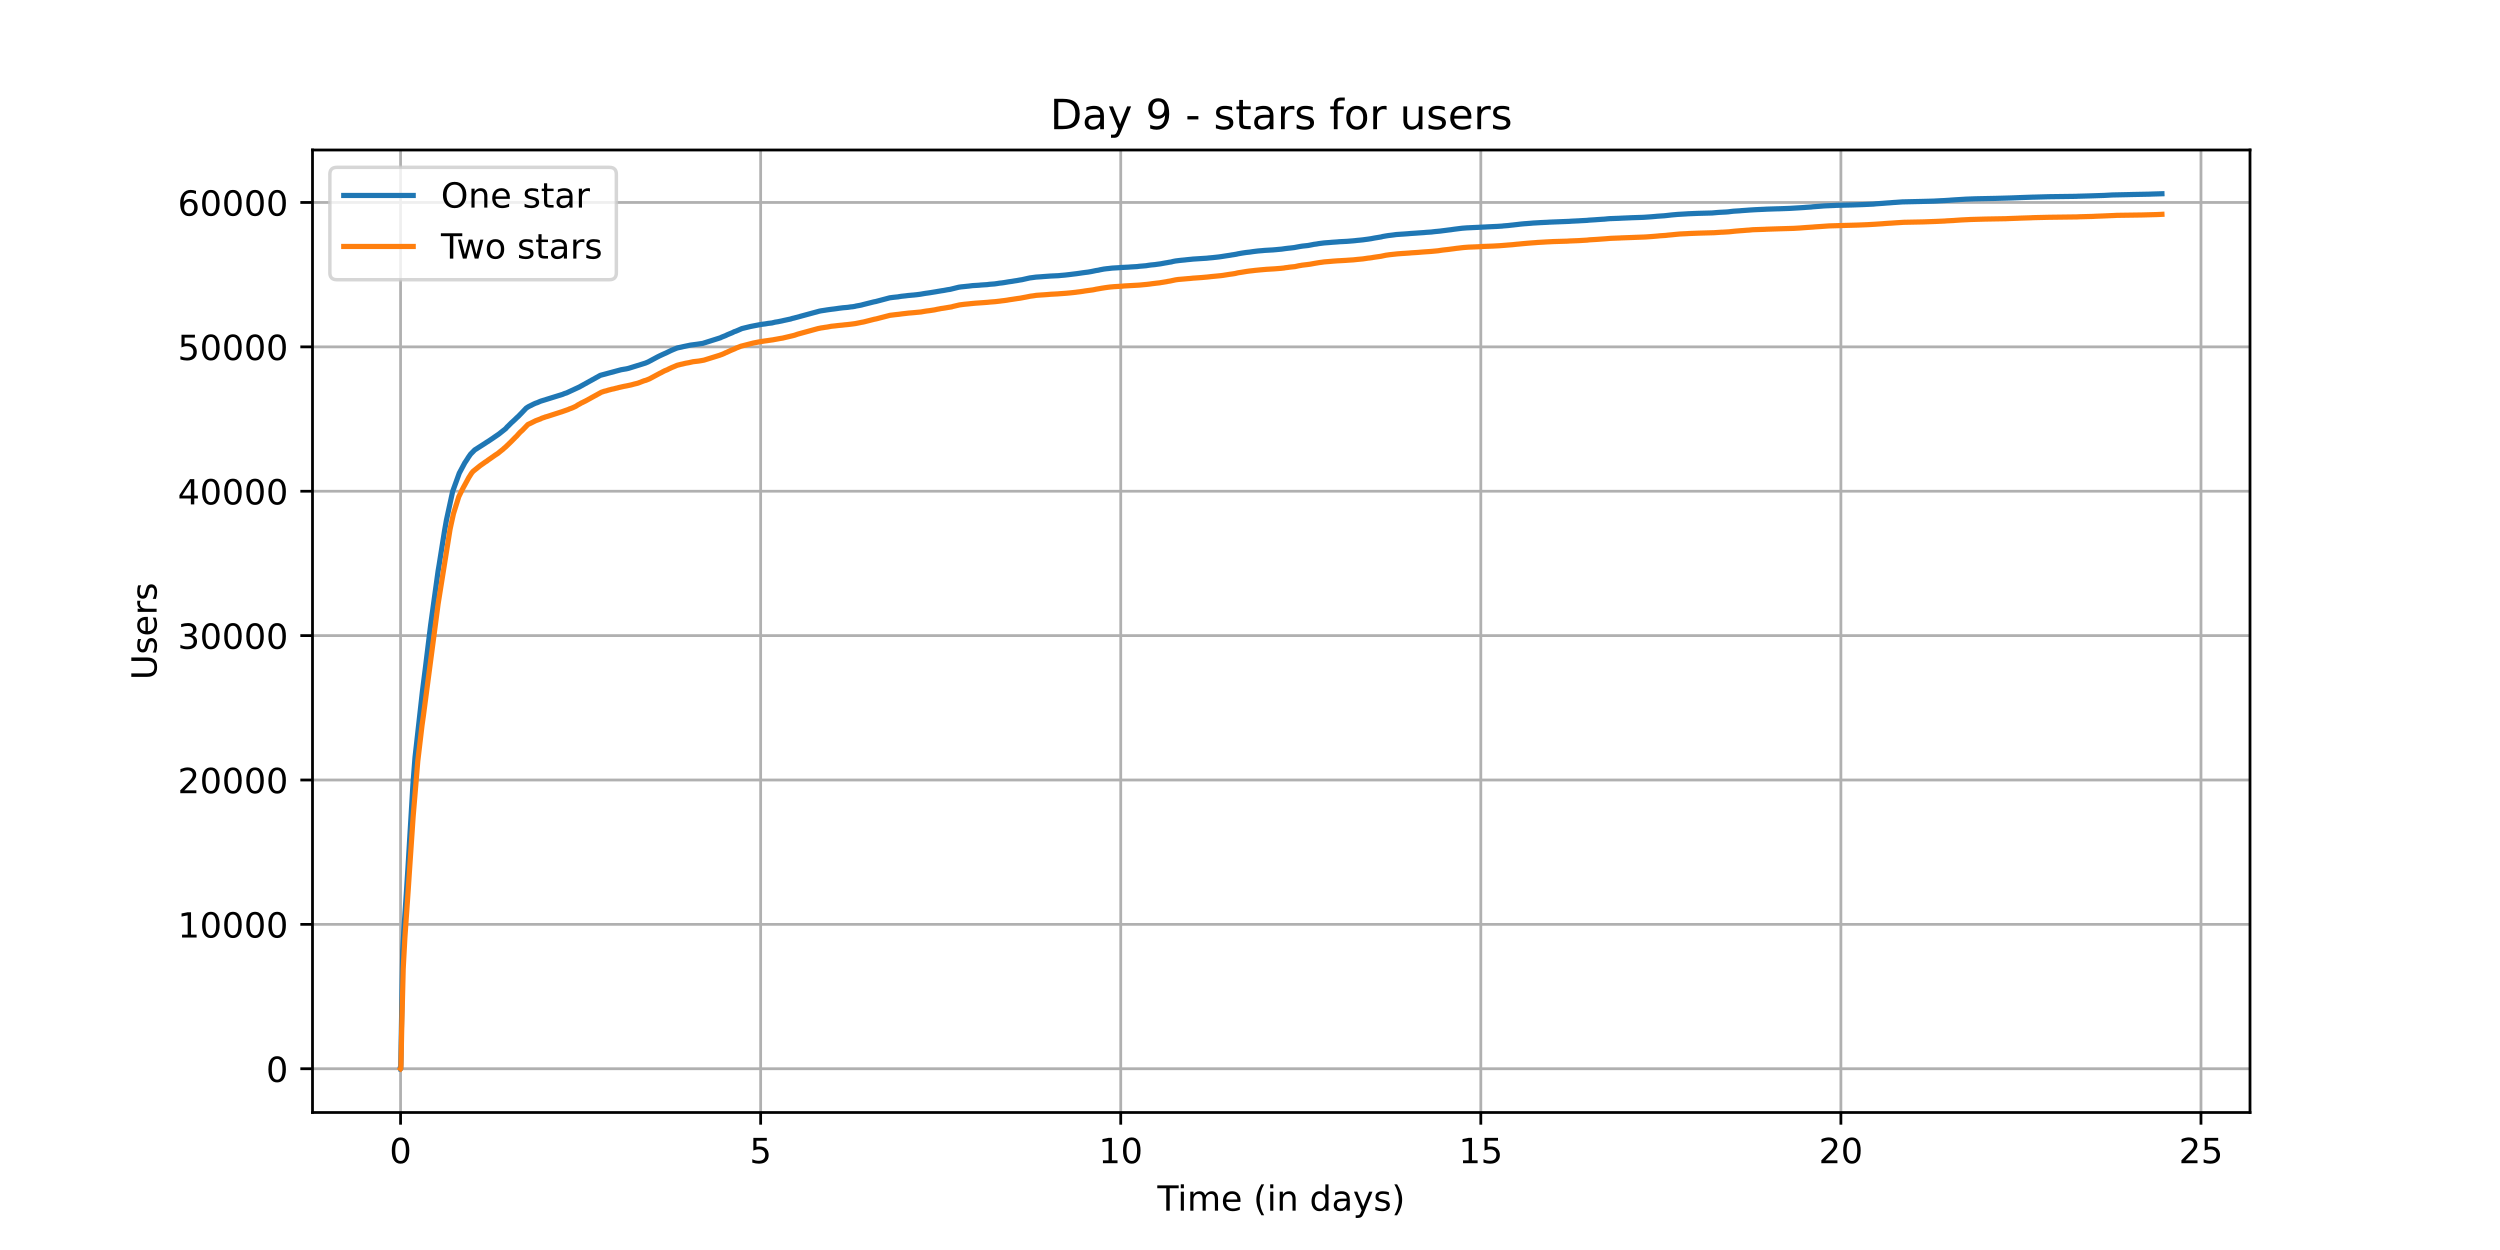 <?xml version="1.0" encoding="utf-8" standalone="no"?>
<!DOCTYPE svg PUBLIC "-//W3C//DTD SVG 1.1//EN"
  "http://www.w3.org/Graphics/SVG/1.1/DTD/svg11.dtd">
<!-- Created with matplotlib (https://matplotlib.org/) -->
<svg height="360pt" version="1.1" viewBox="0 0 720 360" width="720pt" xmlns="http://www.w3.org/2000/svg" xmlns:xlink="http://www.w3.org/1999/xlink">
 <defs>
  <style type="text/css">*{stroke-linecap:butt;stroke-linejoin:round;}</style>
 </defs>
 <g id="figure_1">
  <g id="patch_1">
   <path d="M 0 360 
L 720 360 
L 720 0 
L 0 0 
z
" style="fill:#ffffff;"/>
  </g>
  <g id="axes_1">
   <g id="patch_2">
    <path d="M 90 320.4 
L 648 320.4 
L 648 43.2 
L 90 43.2 
z
" style="fill:#ffffff;"/>
   </g>
   <g id="matplotlib.axis_1">
    <g id="xtick_1">
     <g id="line2d_1">
      <path clip-path="url(#p431717d5fc)" d="M 115.364 320.4 
L 115.364 43.2 
" style="fill:none;stroke:#b0b0b0;stroke-linecap:square;stroke-width:0.8;"/>
     </g>
     <g id="line2d_2">
      <defs>
       <path d="M 0 0 
L 0 3.5 
" id="m2f184c6c2a" style="stroke:#000000;stroke-width:0.8;"/>
      </defs>
      <g>
       <use style="stroke:#000000;stroke-width:0.8;" x="115.364" xlink:href="#m2f184c6c2a" y="320.4"/>
      </g>
     </g>
     <g id="text_1">
      <!-- 0 -->
      <g transform="translate(112.182 334.998)scale(0.1 -0.1)">
       <defs>
        <path d="M 31.781 66.406 
Q 24.172 66.406 20.328 58.906 
Q 16.5 51.422 16.5 36.375 
Q 16.5 21.391 20.328 13.891 
Q 24.172 6.391 31.781 6.391 
Q 39.453 6.391 43.281 13.891 
Q 47.125 21.391 47.125 36.375 
Q 47.125 51.422 43.281 58.906 
Q 39.453 66.406 31.781 66.406 
z
M 31.781 74.219 
Q 44.047 74.219 50.516 64.516 
Q 56.984 54.828 56.984 36.375 
Q 56.984 17.969 50.516 8.266 
Q 44.047 -1.422 31.781 -1.422 
Q 19.531 -1.422 13.062 8.266 
Q 6.594 17.969 6.594 36.375 
Q 6.594 54.828 13.062 64.516 
Q 19.531 74.219 31.781 74.219 
z
" id="DejaVuSans-48"/>
       </defs>
       <use xlink:href="#DejaVuSans-48"/>
      </g>
     </g>
    </g>
    <g id="xtick_2">
     <g id="line2d_3">
      <path clip-path="url(#p431717d5fc)" d="M 219.067 320.4 
L 219.067 43.2 
" style="fill:none;stroke:#b0b0b0;stroke-linecap:square;stroke-width:0.8;"/>
     </g>
     <g id="line2d_4">
      <g>
       <use style="stroke:#000000;stroke-width:0.8;" x="219.067" xlink:href="#m2f184c6c2a" y="320.4"/>
      </g>
     </g>
     <g id="text_2">
      <!-- 5 -->
      <g transform="translate(215.886 334.998)scale(0.1 -0.1)">
       <defs>
        <path d="M 10.797 72.906 
L 49.516 72.906 
L 49.516 64.594 
L 19.828 64.594 
L 19.828 46.734 
Q 21.969 47.469 24.109 47.828 
Q 26.266 48.188 28.422 48.188 
Q 40.625 48.188 47.75 41.5 
Q 54.891 34.812 54.891 23.391 
Q 54.891 11.625 47.562 5.094 
Q 40.234 -1.422 26.906 -1.422 
Q 22.312 -1.422 17.547 -0.641 
Q 12.797 0.141 7.719 1.703 
L 7.719 11.625 
Q 12.109 9.234 16.797 8.062 
Q 21.484 6.891 26.703 6.891 
Q 35.156 6.891 40.078 11.328 
Q 45.016 15.766 45.016 23.391 
Q 45.016 31 40.078 35.438 
Q 35.156 39.891 26.703 39.891 
Q 22.75 39.891 18.812 39.016 
Q 14.891 38.141 10.797 36.281 
z
" id="DejaVuSans-53"/>
       </defs>
       <use xlink:href="#DejaVuSans-53"/>
      </g>
     </g>
    </g>
    <g id="xtick_3">
     <g id="line2d_5">
      <path clip-path="url(#p431717d5fc)" d="M 322.77 320.4 
L 322.77 43.2 
" style="fill:none;stroke:#b0b0b0;stroke-linecap:square;stroke-width:0.8;"/>
     </g>
     <g id="line2d_6">
      <g>
       <use style="stroke:#000000;stroke-width:0.8;" x="322.77" xlink:href="#m2f184c6c2a" y="320.4"/>
      </g>
     </g>
     <g id="text_3">
      <!-- 10 -->
      <g transform="translate(316.407 334.998)scale(0.1 -0.1)">
       <defs>
        <path d="M 12.406 8.297 
L 28.516 8.297 
L 28.516 63.922 
L 10.984 60.406 
L 10.984 69.391 
L 28.422 72.906 
L 38.281 72.906 
L 38.281 8.297 
L 54.391 8.297 
L 54.391 0 
L 12.406 0 
z
" id="DejaVuSans-49"/>
       </defs>
       <use xlink:href="#DejaVuSans-49"/>
       <use x="63.623" xlink:href="#DejaVuSans-48"/>
      </g>
     </g>
    </g>
    <g id="xtick_4">
     <g id="line2d_7">
      <path clip-path="url(#p431717d5fc)" d="M 426.473 320.4 
L 426.473 43.2 
" style="fill:none;stroke:#b0b0b0;stroke-linecap:square;stroke-width:0.8;"/>
     </g>
     <g id="line2d_8">
      <g>
       <use style="stroke:#000000;stroke-width:0.8;" x="426.473" xlink:href="#m2f184c6c2a" y="320.4"/>
      </g>
     </g>
     <g id="text_4">
      <!-- 15 -->
      <g transform="translate(420.111 334.998)scale(0.1 -0.1)">
       <use xlink:href="#DejaVuSans-49"/>
       <use x="63.623" xlink:href="#DejaVuSans-53"/>
      </g>
     </g>
    </g>
    <g id="xtick_5">
     <g id="line2d_9">
      <path clip-path="url(#p431717d5fc)" d="M 530.176 320.4 
L 530.176 43.2 
" style="fill:none;stroke:#b0b0b0;stroke-linecap:square;stroke-width:0.8;"/>
     </g>
     <g id="line2d_10">
      <g>
       <use style="stroke:#000000;stroke-width:0.8;" x="530.176" xlink:href="#m2f184c6c2a" y="320.4"/>
      </g>
     </g>
     <g id="text_5">
      <!-- 20 -->
      <g transform="translate(523.814 334.998)scale(0.1 -0.1)">
       <defs>
        <path d="M 19.188 8.297 
L 53.609 8.297 
L 53.609 0 
L 7.328 0 
L 7.328 8.297 
Q 12.938 14.109 22.625 23.891 
Q 32.328 33.688 34.812 36.531 
Q 39.547 41.844 41.422 45.531 
Q 43.312 49.219 43.312 52.781 
Q 43.312 58.594 39.234 62.25 
Q 35.156 65.922 28.609 65.922 
Q 23.969 65.922 18.812 64.312 
Q 13.672 62.703 7.812 59.422 
L 7.812 69.391 
Q 13.766 71.781 18.938 73 
Q 24.125 74.219 28.422 74.219 
Q 39.75 74.219 46.484 68.547 
Q 53.219 62.891 53.219 53.422 
Q 53.219 48.922 51.531 44.891 
Q 49.859 40.875 45.406 35.406 
Q 44.188 33.984 37.641 27.219 
Q 31.109 20.453 19.188 8.297 
z
" id="DejaVuSans-50"/>
       </defs>
       <use xlink:href="#DejaVuSans-50"/>
       <use x="63.623" xlink:href="#DejaVuSans-48"/>
      </g>
     </g>
    </g>
    <g id="xtick_6">
     <g id="line2d_11">
      <path clip-path="url(#p431717d5fc)" d="M 633.88 320.4 
L 633.88 43.2 
" style="fill:none;stroke:#b0b0b0;stroke-linecap:square;stroke-width:0.8;"/>
     </g>
     <g id="line2d_12">
      <g>
       <use style="stroke:#000000;stroke-width:0.8;" x="633.88" xlink:href="#m2f184c6c2a" y="320.4"/>
      </g>
     </g>
     <g id="text_6">
      <!-- 25 -->
      <g transform="translate(627.517 334.998)scale(0.1 -0.1)">
       <use xlink:href="#DejaVuSans-50"/>
       <use x="63.623" xlink:href="#DejaVuSans-53"/>
      </g>
     </g>
    </g>
    <g id="text_7">
     <!-- Time (in days) -->
     <g transform="translate(333.327 348.677)scale(0.1 -0.1)">
      <defs>
       <path d="M -0.297 72.906 
L 61.375 72.906 
L 61.375 64.594 
L 35.5 64.594 
L 35.5 0 
L 25.594 0 
L 25.594 64.594 
L -0.297 64.594 
z
" id="DejaVuSans-84"/>
       <path d="M 9.422 54.688 
L 18.406 54.688 
L 18.406 0 
L 9.422 0 
z
M 9.422 75.984 
L 18.406 75.984 
L 18.406 64.594 
L 9.422 64.594 
z
" id="DejaVuSans-105"/>
       <path d="M 52 44.188 
Q 55.375 50.25 60.062 53.125 
Q 64.75 56 71.094 56 
Q 79.641 56 84.281 50.016 
Q 88.922 44.047 88.922 33.016 
L 88.922 0 
L 79.891 0 
L 79.891 32.719 
Q 79.891 40.578 77.094 44.375 
Q 74.312 48.188 68.609 48.188 
Q 61.625 48.188 57.562 43.547 
Q 53.516 38.922 53.516 30.906 
L 53.516 0 
L 44.484 0 
L 44.484 32.719 
Q 44.484 40.625 41.703 44.406 
Q 38.922 48.188 33.109 48.188 
Q 26.219 48.188 22.156 43.531 
Q 18.109 38.875 18.109 30.906 
L 18.109 0 
L 9.078 0 
L 9.078 54.688 
L 18.109 54.688 
L 18.109 46.188 
Q 21.188 51.219 25.484 53.609 
Q 29.781 56 35.688 56 
Q 41.656 56 45.828 52.969 
Q 50 49.953 52 44.188 
z
" id="DejaVuSans-109"/>
       <path d="M 56.203 29.594 
L 56.203 25.203 
L 14.891 25.203 
Q 15.484 15.922 20.484 11.062 
Q 25.484 6.203 34.422 6.203 
Q 39.594 6.203 44.453 7.469 
Q 49.312 8.734 54.109 11.281 
L 54.109 2.781 
Q 49.266 0.734 44.188 -0.344 
Q 39.109 -1.422 33.891 -1.422 
Q 20.797 -1.422 13.156 6.188 
Q 5.516 13.812 5.516 26.812 
Q 5.516 40.234 12.766 48.109 
Q 20.016 56 32.328 56 
Q 43.359 56 49.781 48.891 
Q 56.203 41.797 56.203 29.594 
z
M 47.219 32.234 
Q 47.125 39.594 43.094 43.984 
Q 39.062 48.391 32.422 48.391 
Q 24.906 48.391 20.391 44.141 
Q 15.875 39.891 15.188 32.172 
z
" id="DejaVuSans-101"/>
       <path id="DejaVuSans-32"/>
       <path d="M 31 75.875 
Q 24.469 64.656 21.281 53.656 
Q 18.109 42.672 18.109 31.391 
Q 18.109 20.125 21.312 9.062 
Q 24.516 -2 31 -13.188 
L 23.188 -13.188 
Q 15.875 -1.703 12.234 9.375 
Q 8.594 20.453 8.594 31.391 
Q 8.594 42.281 12.203 53.312 
Q 15.828 64.359 23.188 75.875 
z
" id="DejaVuSans-40"/>
       <path d="M 54.891 33.016 
L 54.891 0 
L 45.906 0 
L 45.906 32.719 
Q 45.906 40.484 42.875 44.328 
Q 39.844 48.188 33.797 48.188 
Q 26.516 48.188 22.312 43.547 
Q 18.109 38.922 18.109 30.906 
L 18.109 0 
L 9.078 0 
L 9.078 54.688 
L 18.109 54.688 
L 18.109 46.188 
Q 21.344 51.125 25.703 53.562 
Q 30.078 56 35.797 56 
Q 45.219 56 50.047 50.172 
Q 54.891 44.344 54.891 33.016 
z
" id="DejaVuSans-110"/>
       <path d="M 45.406 46.391 
L 45.406 75.984 
L 54.391 75.984 
L 54.391 0 
L 45.406 0 
L 45.406 8.203 
Q 42.578 3.328 38.25 0.953 
Q 33.938 -1.422 27.875 -1.422 
Q 17.969 -1.422 11.734 6.484 
Q 5.516 14.406 5.516 27.297 
Q 5.516 40.188 11.734 48.094 
Q 17.969 56 27.875 56 
Q 33.938 56 38.25 53.625 
Q 42.578 51.266 45.406 46.391 
z
M 14.797 27.297 
Q 14.797 17.391 18.875 11.75 
Q 22.953 6.109 30.078 6.109 
Q 37.203 6.109 41.297 11.75 
Q 45.406 17.391 45.406 27.297 
Q 45.406 37.203 41.297 42.844 
Q 37.203 48.484 30.078 48.484 
Q 22.953 48.484 18.875 42.844 
Q 14.797 37.203 14.797 27.297 
z
" id="DejaVuSans-100"/>
       <path d="M 34.281 27.484 
Q 23.391 27.484 19.188 25 
Q 14.984 22.516 14.984 16.5 
Q 14.984 11.719 18.141 8.906 
Q 21.297 6.109 26.703 6.109 
Q 34.188 6.109 38.703 11.406 
Q 43.219 16.703 43.219 25.484 
L 43.219 27.484 
z
M 52.203 31.203 
L 52.203 0 
L 43.219 0 
L 43.219 8.297 
Q 40.141 3.328 35.547 0.953 
Q 30.953 -1.422 24.312 -1.422 
Q 15.922 -1.422 10.953 3.297 
Q 6 8.016 6 15.922 
Q 6 25.141 12.172 29.828 
Q 18.359 34.516 30.609 34.516 
L 43.219 34.516 
L 43.219 35.406 
Q 43.219 41.609 39.141 45 
Q 35.062 48.391 27.688 48.391 
Q 23 48.391 18.547 47.266 
Q 14.109 46.141 10.016 43.891 
L 10.016 52.203 
Q 14.938 54.109 19.578 55.047 
Q 24.219 56 28.609 56 
Q 40.484 56 46.344 49.844 
Q 52.203 43.703 52.203 31.203 
z
" id="DejaVuSans-97"/>
       <path d="M 32.172 -5.078 
Q 28.375 -14.844 24.75 -17.812 
Q 21.141 -20.797 15.094 -20.797 
L 7.906 -20.797 
L 7.906 -13.281 
L 13.188 -13.281 
Q 16.891 -13.281 18.938 -11.516 
Q 21 -9.766 23.484 -3.219 
L 25.094 0.875 
L 2.984 54.688 
L 12.5 54.688 
L 29.594 11.922 
L 46.688 54.688 
L 56.203 54.688 
z
" id="DejaVuSans-121"/>
       <path d="M 44.281 53.078 
L 44.281 44.578 
Q 40.484 46.531 36.375 47.5 
Q 32.281 48.484 27.875 48.484 
Q 21.188 48.484 17.844 46.438 
Q 14.5 44.391 14.5 40.281 
Q 14.5 37.156 16.891 35.375 
Q 19.281 33.594 26.516 31.984 
L 29.594 31.297 
Q 39.156 29.25 43.188 25.516 
Q 47.219 21.781 47.219 15.094 
Q 47.219 7.469 41.188 3.016 
Q 35.156 -1.422 24.609 -1.422 
Q 20.219 -1.422 15.453 -0.562 
Q 10.688 0.297 5.422 2 
L 5.422 11.281 
Q 10.406 8.688 15.234 7.391 
Q 20.062 6.109 24.812 6.109 
Q 31.156 6.109 34.562 8.281 
Q 37.984 10.453 37.984 14.406 
Q 37.984 18.062 35.516 20.016 
Q 33.062 21.969 24.703 23.781 
L 21.578 24.516 
Q 13.234 26.266 9.516 29.906 
Q 5.812 33.547 5.812 39.891 
Q 5.812 47.609 11.281 51.797 
Q 16.75 56 26.812 56 
Q 31.781 56 36.172 55.266 
Q 40.578 54.547 44.281 53.078 
z
" id="DejaVuSans-115"/>
       <path d="M 8.016 75.875 
L 15.828 75.875 
Q 23.141 64.359 26.781 53.312 
Q 30.422 42.281 30.422 31.391 
Q 30.422 20.453 26.781 9.375 
Q 23.141 -1.703 15.828 -13.188 
L 8.016 -13.188 
Q 14.5 -2 17.703 9.062 
Q 20.906 20.125 20.906 31.391 
Q 20.906 42.672 17.703 53.656 
Q 14.5 64.656 8.016 75.875 
z
" id="DejaVuSans-41"/>
      </defs>
      <use xlink:href="#DejaVuSans-84"/>
      <use x="57.959" xlink:href="#DejaVuSans-105"/>
      <use x="85.742" xlink:href="#DejaVuSans-109"/>
      <use x="183.154" xlink:href="#DejaVuSans-101"/>
      <use x="244.678" xlink:href="#DejaVuSans-32"/>
      <use x="276.465" xlink:href="#DejaVuSans-40"/>
      <use x="315.479" xlink:href="#DejaVuSans-105"/>
      <use x="343.262" xlink:href="#DejaVuSans-110"/>
      <use x="406.641" xlink:href="#DejaVuSans-32"/>
      <use x="438.428" xlink:href="#DejaVuSans-100"/>
      <use x="501.904" xlink:href="#DejaVuSans-97"/>
      <use x="563.184" xlink:href="#DejaVuSans-121"/>
      <use x="622.363" xlink:href="#DejaVuSans-115"/>
      <use x="674.463" xlink:href="#DejaVuSans-41"/>
     </g>
    </g>
   </g>
   <g id="matplotlib.axis_2">
    <g id="ytick_1">
     <g id="line2d_13">
      <path clip-path="url(#p431717d5fc)" d="M 90 307.8 
L 648 307.8 
" style="fill:none;stroke:#b0b0b0;stroke-linecap:square;stroke-width:0.8;"/>
     </g>
     <g id="line2d_14">
      <defs>
       <path d="M 0 0 
L -3.5 0 
" id="ma5f3efe618" style="stroke:#000000;stroke-width:0.8;"/>
      </defs>
      <g>
       <use style="stroke:#000000;stroke-width:0.8;" x="90" xlink:href="#ma5f3efe618" y="307.8"/>
      </g>
     </g>
     <g id="text_8">
      <!-- 0 -->
      <g transform="translate(76.638 311.599)scale(0.1 -0.1)">
       <use xlink:href="#DejaVuSans-48"/>
      </g>
     </g>
    </g>
    <g id="ytick_2">
     <g id="line2d_15">
      <path clip-path="url(#p431717d5fc)" d="M 90 266.219 
L 648 266.219 
" style="fill:none;stroke:#b0b0b0;stroke-linecap:square;stroke-width:0.8;"/>
     </g>
     <g id="line2d_16">
      <g>
       <use style="stroke:#000000;stroke-width:0.8;" x="90" xlink:href="#ma5f3efe618" y="266.219"/>
      </g>
     </g>
     <g id="text_9">
      <!-- 10000 -->
      <g transform="translate(51.188 270.018)scale(0.1 -0.1)">
       <use xlink:href="#DejaVuSans-49"/>
       <use x="63.623" xlink:href="#DejaVuSans-48"/>
       <use x="127.246" xlink:href="#DejaVuSans-48"/>
       <use x="190.869" xlink:href="#DejaVuSans-48"/>
       <use x="254.492" xlink:href="#DejaVuSans-48"/>
      </g>
     </g>
    </g>
    <g id="ytick_3">
     <g id="line2d_17">
      <path clip-path="url(#p431717d5fc)" d="M 90 224.637 
L 648 224.637 
" style="fill:none;stroke:#b0b0b0;stroke-linecap:square;stroke-width:0.8;"/>
     </g>
     <g id="line2d_18">
      <g>
       <use style="stroke:#000000;stroke-width:0.8;" x="90" xlink:href="#ma5f3efe618" y="224.637"/>
      </g>
     </g>
     <g id="text_10">
      <!-- 20000 -->
      <g transform="translate(51.188 228.436)scale(0.1 -0.1)">
       <use xlink:href="#DejaVuSans-50"/>
       <use x="63.623" xlink:href="#DejaVuSans-48"/>
       <use x="127.246" xlink:href="#DejaVuSans-48"/>
       <use x="190.869" xlink:href="#DejaVuSans-48"/>
       <use x="254.492" xlink:href="#DejaVuSans-48"/>
      </g>
     </g>
    </g>
    <g id="ytick_4">
     <g id="line2d_19">
      <path clip-path="url(#p431717d5fc)" d="M 90 183.056 
L 648 183.056 
" style="fill:none;stroke:#b0b0b0;stroke-linecap:square;stroke-width:0.8;"/>
     </g>
     <g id="line2d_20">
      <g>
       <use style="stroke:#000000;stroke-width:0.8;" x="90" xlink:href="#ma5f3efe618" y="183.056"/>
      </g>
     </g>
     <g id="text_11">
      <!-- 30000 -->
      <g transform="translate(51.188 186.855)scale(0.1 -0.1)">
       <defs>
        <path d="M 40.578 39.312 
Q 47.656 37.797 51.625 33 
Q 55.609 28.219 55.609 21.188 
Q 55.609 10.406 48.188 4.484 
Q 40.766 -1.422 27.094 -1.422 
Q 22.516 -1.422 17.656 -0.516 
Q 12.797 0.391 7.625 2.203 
L 7.625 11.719 
Q 11.719 9.328 16.594 8.109 
Q 21.484 6.891 26.812 6.891 
Q 36.078 6.891 40.938 10.547 
Q 45.797 14.203 45.797 21.188 
Q 45.797 27.641 41.281 31.266 
Q 36.766 34.906 28.719 34.906 
L 20.219 34.906 
L 20.219 43.016 
L 29.109 43.016 
Q 36.375 43.016 40.234 45.922 
Q 44.094 48.828 44.094 54.297 
Q 44.094 59.906 40.109 62.906 
Q 36.141 65.922 28.719 65.922 
Q 24.656 65.922 20.016 65.031 
Q 15.375 64.156 9.812 62.312 
L 9.812 71.094 
Q 15.438 72.656 20.344 73.438 
Q 25.25 74.219 29.594 74.219 
Q 40.828 74.219 47.359 69.109 
Q 53.906 64.016 53.906 55.328 
Q 53.906 49.266 50.438 45.094 
Q 46.969 40.922 40.578 39.312 
z
" id="DejaVuSans-51"/>
       </defs>
       <use xlink:href="#DejaVuSans-51"/>
       <use x="63.623" xlink:href="#DejaVuSans-48"/>
       <use x="127.246" xlink:href="#DejaVuSans-48"/>
       <use x="190.869" xlink:href="#DejaVuSans-48"/>
       <use x="254.492" xlink:href="#DejaVuSans-48"/>
      </g>
     </g>
    </g>
    <g id="ytick_5">
     <g id="line2d_21">
      <path clip-path="url(#p431717d5fc)" d="M 90 141.474 
L 648 141.474 
" style="fill:none;stroke:#b0b0b0;stroke-linecap:square;stroke-width:0.8;"/>
     </g>
     <g id="line2d_22">
      <g>
       <use style="stroke:#000000;stroke-width:0.8;" x="90" xlink:href="#ma5f3efe618" y="141.474"/>
      </g>
     </g>
     <g id="text_12">
      <!-- 40000 -->
      <g transform="translate(51.188 145.274)scale(0.1 -0.1)">
       <defs>
        <path d="M 37.797 64.312 
L 12.891 25.391 
L 37.797 25.391 
z
M 35.203 72.906 
L 47.609 72.906 
L 47.609 25.391 
L 58.016 25.391 
L 58.016 17.188 
L 47.609 17.188 
L 47.609 0 
L 37.797 0 
L 37.797 17.188 
L 4.891 17.188 
L 4.891 26.703 
z
" id="DejaVuSans-52"/>
       </defs>
       <use xlink:href="#DejaVuSans-52"/>
       <use x="63.623" xlink:href="#DejaVuSans-48"/>
       <use x="127.246" xlink:href="#DejaVuSans-48"/>
       <use x="190.869" xlink:href="#DejaVuSans-48"/>
       <use x="254.492" xlink:href="#DejaVuSans-48"/>
      </g>
     </g>
    </g>
    <g id="ytick_6">
     <g id="line2d_23">
      <path clip-path="url(#p431717d5fc)" d="M 90 99.893 
L 648 99.893 
" style="fill:none;stroke:#b0b0b0;stroke-linecap:square;stroke-width:0.8;"/>
     </g>
     <g id="line2d_24">
      <g>
       <use style="stroke:#000000;stroke-width:0.8;" x="90" xlink:href="#ma5f3efe618" y="99.893"/>
      </g>
     </g>
     <g id="text_13">
      <!-- 50000 -->
      <g transform="translate(51.188 103.692)scale(0.1 -0.1)">
       <use xlink:href="#DejaVuSans-53"/>
       <use x="63.623" xlink:href="#DejaVuSans-48"/>
       <use x="127.246" xlink:href="#DejaVuSans-48"/>
       <use x="190.869" xlink:href="#DejaVuSans-48"/>
       <use x="254.492" xlink:href="#DejaVuSans-48"/>
      </g>
     </g>
    </g>
    <g id="ytick_7">
     <g id="line2d_25">
      <path clip-path="url(#p431717d5fc)" d="M 90 58.312 
L 648 58.312 
" style="fill:none;stroke:#b0b0b0;stroke-linecap:square;stroke-width:0.8;"/>
     </g>
     <g id="line2d_26">
      <g>
       <use style="stroke:#000000;stroke-width:0.8;" x="90" xlink:href="#ma5f3efe618" y="58.312"/>
      </g>
     </g>
     <g id="text_14">
      <!-- 60000 -->
      <g transform="translate(51.188 62.111)scale(0.1 -0.1)">
       <defs>
        <path d="M 33.016 40.375 
Q 26.375 40.375 22.484 35.828 
Q 18.609 31.297 18.609 23.391 
Q 18.609 15.531 22.484 10.953 
Q 26.375 6.391 33.016 6.391 
Q 39.656 6.391 43.531 10.953 
Q 47.406 15.531 47.406 23.391 
Q 47.406 31.297 43.531 35.828 
Q 39.656 40.375 33.016 40.375 
z
M 52.594 71.297 
L 52.594 62.312 
Q 48.875 64.062 45.094 64.984 
Q 41.312 65.922 37.594 65.922 
Q 27.828 65.922 22.672 59.328 
Q 17.531 52.734 16.797 39.406 
Q 19.672 43.656 24.016 45.922 
Q 28.375 48.188 33.594 48.188 
Q 44.578 48.188 50.953 41.516 
Q 57.328 34.859 57.328 23.391 
Q 57.328 12.156 50.688 5.359 
Q 44.047 -1.422 33.016 -1.422 
Q 20.359 -1.422 13.672 8.266 
Q 6.984 17.969 6.984 36.375 
Q 6.984 53.656 15.188 63.938 
Q 23.391 74.219 37.203 74.219 
Q 40.922 74.219 44.703 73.484 
Q 48.484 72.75 52.594 71.297 
z
" id="DejaVuSans-54"/>
       </defs>
       <use xlink:href="#DejaVuSans-54"/>
       <use x="63.623" xlink:href="#DejaVuSans-48"/>
       <use x="127.246" xlink:href="#DejaVuSans-48"/>
       <use x="190.869" xlink:href="#DejaVuSans-48"/>
       <use x="254.492" xlink:href="#DejaVuSans-48"/>
      </g>
     </g>
    </g>
    <g id="text_15">
     <!-- Users -->
     <g transform="translate(45.108 195.801)rotate(-90)scale(0.1 -0.1)">
      <defs>
       <path d="M 8.688 72.906 
L 18.609 72.906 
L 18.609 28.609 
Q 18.609 16.891 22.844 11.734 
Q 27.094 6.594 36.625 6.594 
Q 46.094 6.594 50.344 11.734 
Q 54.594 16.891 54.594 28.609 
L 54.594 72.906 
L 64.5 72.906 
L 64.5 27.391 
Q 64.5 13.141 57.438 5.859 
Q 50.391 -1.422 36.625 -1.422 
Q 22.797 -1.422 15.734 5.859 
Q 8.688 13.141 8.688 27.391 
z
" id="DejaVuSans-85"/>
       <path d="M 41.109 46.297 
Q 39.594 47.172 37.812 47.578 
Q 36.031 48 33.891 48 
Q 26.266 48 22.188 43.047 
Q 18.109 38.094 18.109 28.812 
L 18.109 0 
L 9.078 0 
L 9.078 54.688 
L 18.109 54.688 
L 18.109 46.188 
Q 20.953 51.172 25.484 53.578 
Q 30.031 56 36.531 56 
Q 37.453 56 38.578 55.875 
Q 39.703 55.766 41.062 55.516 
z
" id="DejaVuSans-114"/>
      </defs>
      <use xlink:href="#DejaVuSans-85"/>
      <use x="73.193" xlink:href="#DejaVuSans-115"/>
      <use x="125.293" xlink:href="#DejaVuSans-101"/>
      <use x="186.816" xlink:href="#DejaVuSans-114"/>
      <use x="227.93" xlink:href="#DejaVuSans-115"/>
     </g>
    </g>
   </g>
   <g id="line2d_27">
    <path clip-path="url(#p431717d5fc)" d="M 115.364 307.8 
L 115.385 307.796 
L 115.428 306.523 
L 115.984 273.774 
L 116.313 267.919 
L 117.026 257.266 
L 117.498 249.894 
L 118.911 226.18 
L 119.524 218.142 
L 121.68 198.911 
L 122.493 192.516 
L 124.008 180.149 
L 126.164 164.506 
L 126.463 162.718 
L 128.006 153.005 
L 128.577 149.762 
L 130.361 141.553 
L 132.275 136.264 
L 133.888 133.25 
L 134.131 132.904 
L 134.331 132.593 
L 134.673 132.073 
L 134.831 131.794 
L 135.516 130.809 
L 136.658 129.644 
L 136.772 129.545 
L 137.343 129.191 
L 137.643 128.992 
L 139.763 127.64 
L 140.121 127.391 
L 140.45 127.199 
L 140.65 127.071 
L 142.064 126.122 
L 142.321 125.935 
L 143.605 125.058 
L 144.036 124.721 
L 145.635 123.457 
L 145.749 123.32 
L 146.106 122.908 
L 146.306 122.738 
L 147.277 121.761 
L 147.691 121.395 
L 148.362 120.771 
L 148.648 120.488 
L 148.92 120.226 
L 149.334 119.86 
L 149.819 119.349 
L 150.119 119.049 
L 151.548 117.54 
L 152.205 117.116 
L 153.762 116.338 
L 153.991 116.239 
L 154.219 116.135 
L 154.719 115.968 
L 155.462 115.644 
L 155.69 115.548 
L 162.143 113.54 
L 162.385 113.411 
L 162.699 113.303 
L 163.158 113.162 
L 166.871 111.44 
L 167.327 111.182 
L 172.881 108.101 
L 178.863 106.488 
L 179.477 106.38 
L 180.362 106.234 
L 180.818 106.13 
L 180.975 106.097 
L 185.873 104.571 
L 186.629 104.255 
L 186.829 104.151 
L 189.313 102.82 
L 189.855 102.546 
L 190.226 102.371 
L 191.225 101.91 
L 191.468 101.806 
L 191.796 101.664 
L 193.195 100.982 
L 194.023 100.625 
L 194.751 100.325 
L 195.036 100.217 
L 195.393 100.134 
L 195.907 100.026 
L 196.221 99.964 
L 196.664 99.856 
L 198.119 99.544 
L 198.635 99.436 
L 198.849 99.39 
L 199.677 99.282 
L 199.948 99.244 
L 200.79 99.136 
L 201.646 99.003 
L 202.403 98.895 
L 202.674 98.803 
L 207.442 97.294 
L 207.628 97.207 
L 207.828 97.099 
L 208.927 96.67 
L 209.141 96.575 
L 209.326 96.467 
L 210.111 96.138 
L 210.382 96.03 
L 210.682 95.909 
L 210.939 95.801 
L 211.439 95.539 
L 211.924 95.381 
L 212.795 95.011 
L 213.666 94.629 
L 216.149 94.026 
L 216.692 93.918 
L 217.891 93.685 
L 218.447 93.577 
L 219.461 93.398 
L 220.36 93.29 
L 221.302 93.128 
L 222.273 93.02 
L 222.458 92.974 
L 222.887 92.87 
L 223.258 92.778 
L 223.972 92.67 
L 225.228 92.417 
L 225.67 92.308 
L 227.214 91.976 
L 227.699 91.876 
L 227.97 91.776 
L 228.341 91.672 
L 228.67 91.602 
L 229.069 91.493 
L 235.994 89.61 
L 236.551 89.502 
L 236.751 89.473 
L 237.536 89.356 
L 238.193 89.248 
L 238.978 89.136 
L 239.777 89.032 
L 240.034 89.007 
L 240.819 88.899 
L 241.634 88.778 
L 242.491 88.67 
L 242.764 88.637 
L 244.049 88.529 
L 244.32 88.495 
L 245.005 88.387 
L 245.562 88.337 
L 246.19 88.234 
L 246.59 88.13 
L 247.603 87.951 
L 248.117 87.847 
L 248.545 87.726 
L 248.973 87.618 
L 251.671 86.94 
L 252.242 86.832 
L 256.241 85.772 
L 257.055 85.664 
L 257.683 85.593 
L 258.682 85.493 
L 258.897 85.443 
L 259.553 85.339 
L 259.739 85.314 
L 260.766 85.206 
L 261.466 85.115 
L 262.636 85.007 
L 263.164 84.965 
L 264.078 84.865 
L 264.263 84.84 
L 265.091 84.732 
L 266.076 84.558 
L 266.733 84.454 
L 266.989 84.425 
L 267.732 84.317 
L 268.617 84.171 
L 269.26 84.067 
L 269.545 84.021 
L 270.159 83.913 
L 271.073 83.759 
L 271.787 83.651 
L 272.886 83.443 
L 273.629 83.335 
L 276.099 82.724 
L 276.828 82.616 
L 277.413 82.562 
L 278.441 82.454 
L 279.055 82.391 
L 279.869 82.287 
L 280.126 82.258 
L 281.91 82.15 
L 282.538 82.084 
L 284.266 81.975 
L 285.009 81.876 
L 286.451 81.768 
L 287.25 81.651 
L 287.893 81.543 
L 288.449 81.493 
L 289.192 81.385 
L 289.491 81.335 
L 290.462 81.169 
L 291.233 81.061 
L 291.518 81.019 
L 292.132 80.911 
L 292.945 80.79 
L 293.445 80.695 
L 293.617 80.662 
L 294.316 80.553 
L 296.101 80.15 
L 296.573 80.046 
L 296.759 80.021 
L 297.587 79.913 
L 298.344 79.809 
L 299.942 79.701 
L 300.499 79.651 
L 301.983 79.543 
L 302.526 79.501 
L 304.867 79.393 
L 305.466 79.331 
L 306.722 79.223 
L 307.393 79.144 
L 308.321 79.036 
L 309.035 78.944 
L 309.934 78.836 
L 310.676 78.732 
L 311.404 78.624 
L 311.704 78.578 
L 312.432 78.479 
L 313.288 78.375 
L 313.588 78.325 
L 314.231 78.217 
L 315.644 77.921 
L 316.344 77.817 
L 316.744 77.713 
L 317.887 77.493 
L 318.729 77.385 
L 319.3 77.331 
L 320.171 77.223 
L 320.414 77.202 
L 322.298 77.094 
L 322.869 77.04 
L 325.068 76.932 
L 325.624 76.882 
L 327.494 76.774 
L 328.179 76.686 
L 329.464 76.578 
L 330.035 76.528 
L 330.706 76.42 
L 331.448 76.316 
L 332.605 76.208 
L 333.376 76.096 
L 334.189 75.988 
L 334.503 75.93 
L 335.588 75.73 
L 336.259 75.622 
L 336.601 75.547 
L 337.329 75.439 
L 337.743 75.322 
L 338.243 75.219 
L 338.557 75.16 
L 339.428 75.052 
L 340.099 74.973 
L 341.226 74.865 
L 341.868 74.79 
L 342.982 74.682 
L 343.596 74.616 
L 345.294 74.507 
L 345.794 74.474 
L 347.507 74.366 
L 348.135 74.295 
L 349.319 74.191 
L 349.591 74.158 
L 350.59 74.05 
L 351.246 73.971 
L 351.96 73.863 
L 352.802 73.73 
L 353.501 73.622 
L 354.301 73.505 
L 354.872 73.401 
L 355.158 73.364 
L 356.071 73.21 
L 356.514 73.102 
L 357.485 72.932 
L 358.141 72.823 
L 358.912 72.711 
L 359.939 72.603 
L 360.782 72.474 
L 361.638 72.366 
L 362.323 72.283 
L 363.594 72.175 
L 364.193 72.117 
L 366.034 72.008 
L 366.52 71.983 
L 367.747 71.875 
L 367.933 71.855 
L 369.119 71.746 
L 369.404 71.705 
L 370.204 71.588 
L 371.117 71.48 
L 371.702 71.422 
L 372.573 71.318 
L 372.858 71.277 
L 373.415 71.168 
L 374.457 70.977 
L 375.142 70.869 
L 375.741 70.807 
L 376.741 70.699 
L 377.912 70.474 
L 378.455 70.366 
L 379.154 70.279 
L 379.725 70.171 
L 380.454 70.075 
L 381.267 69.971 
L 381.524 69.946 
L 382.981 69.838 
L 383.566 69.784 
L 385.122 69.676 
L 385.721 69.618 
L 387.905 69.509 
L 388.148 69.489 
L 389.504 69.38 
L 390.089 69.326 
L 391.059 69.218 
L 391.616 69.168 
L 392.629 69.06 
L 392.915 69.015 
L 393.771 68.906 
L 394.057 68.865 
L 394.785 68.757 
L 395.941 68.536 
L 396.598 68.432 
L 396.898 68.383 
L 397.811 68.229 
L 398.183 68.121 
L 399.154 67.95 
L 399.825 67.842 
L 400.482 67.767 
L 401.338 67.659 
L 402.124 67.547 
L 403.68 67.439 
L 404.179 67.41 
L 405.635 67.301 
L 406.206 67.247 
L 407.848 67.139 
L 408.376 67.098 
L 409.903 66.994 
L 410.146 66.977 
L 410.731 66.919 
L 412.327 66.815 
L 412.527 66.782 
L 413.455 66.674 
L 413.698 66.657 
L 414.811 66.549 
L 415.524 66.453 
L 416.381 66.345 
L 417.08 66.254 
L 417.894 66.154 
L 418.094 66.121 
L 418.865 66.012 
L 419.55 65.925 
L 420.392 65.817 
L 421.092 65.73 
L 422.477 65.622 
L 422.92 65.605 
L 425.176 65.497 
L 425.633 65.48 
L 427.817 65.372 
L 428.33 65.339 
L 430.6 65.231 
L 431.042 65.214 
L 432.698 65.106 
L 432.984 65.06 
L 434.368 64.952 
L 435.053 64.869 
L 436.038 64.765 
L 436.224 64.74 
L 437.18 64.632 
L 437.865 64.545 
L 439.021 64.436 
L 439.536 64.403 
L 440.906 64.295 
L 441.506 64.237 
L 443.433 64.129 
L 443.676 64.112 
L 445.861 64.008 
L 446.117 63.983 
L 448.801 63.875 
L 449.243 63.858 
L 451.984 63.75 
L 452.541 63.705 
L 454.782 63.597 
L 455.039 63.576 
L 457.051 63.468 
L 457.665 63.401 
L 459.407 63.293 
L 459.935 63.251 
L 461.534 63.143 
L 462.02 63.118 
L 463.09 63.01 
L 463.633 62.969 
L 466.559 62.861 
L 466.802 62.84 
L 469.328 62.732 
L 469.799 62.707 
L 473.082 62.599 
L 473.568 62.574 
L 475.109 62.466 
L 475.652 62.424 
L 476.922 62.316 
L 477.179 62.287 
L 478.721 62.179 
L 479.206 62.149 
L 480.206 62.046 
L 480.462 62.016 
L 481.39 61.908 
L 481.947 61.858 
L 483.16 61.75 
L 483.66 61.721 
L 485.529 61.613 
L 486.072 61.572 
L 488.656 61.463 
L 489.098 61.447 
L 493.081 61.339 
L 493.652 61.285 
L 494.851 61.181 
L 495.094 61.164 
L 497.221 61.056 
L 497.777 61.006 
L 498.605 60.898 
L 499.233 60.827 
L 501.004 60.719 
L 501.603 60.661 
L 503.13 60.553 
L 503.687 60.507 
L 505.457 60.399 
L 505.943 60.374 
L 508.298 60.266 
L 508.798 60.237 
L 512.067 60.129 
L 512.481 60.124 
L 515.378 60.016 
L 515.864 59.991 
L 517.634 59.883 
L 518.12 59.854 
L 519.747 59.75 
L 520.004 59.721 
L 521.689 59.613 
L 521.989 59.563 
L 523.432 59.455 
L 523.946 59.418 
L 525.259 59.309 
L 525.759 59.28 
L 528.357 59.172 
L 528.857 59.139 
L 533.296 59.031 
L 533.724 59.018 
L 536.722 58.91 
L 537.208 58.885 
L 539.577 58.777 
L 540.219 58.702 
L 541.747 58.594 
L 542.261 58.557 
L 543.631 58.449 
L 544.131 58.42 
L 545.431 58.312 
L 545.916 58.287 
L 547.416 58.178 
L 547.915 58.145 
L 552.526 58.037 
L 552.954 58.029 
L 556.88 57.921 
L 557.366 57.896 
L 559.393 57.788 
L 559.835 57.771 
L 561.491 57.667 
L 561.748 57.638 
L 563.376 57.53 
L 563.847 57.505 
L 565.575 57.397 
L 566.075 57.363 
L 568.959 57.255 
L 569.387 57.247 
L 574.583 57.139 
L 575.026 57.126 
L 578.822 57.018 
L 579.251 57.006 
L 582.048 56.898 
L 582.505 56.881 
L 585.618 56.773 
L 586.032 56.769 
L 589.801 56.661 
L 590.229 56.652 
L 597.923 56.544 
L 598.423 56.515 
L 602.106 56.411 
L 602.335 56.403 
L 605.618 56.295 
L 606.076 56.278 
L 607.989 56.17 
L 608.446 56.149 
L 613.314 56.041 
L 613.771 56.025 
L 619.153 55.916 
L 619.624 55.891 
L 622.636 55.8 
L 622.636 55.8 
" style="fill:none;stroke:#1f77b4;stroke-linecap:square;stroke-width:1.5;"/>
   </g>
   <g id="line2d_28">
    <path clip-path="url(#p431717d5fc)" d="M 115.364 307.8 
L 115.428 307.725 
L 115.485 306.806 
L 115.67 297.4 
L 116.127 278.909 
L 116.598 270.169 
L 117.555 256.464 
L 117.883 251.47 
L 118.982 235.215 
L 120.324 219.186 
L 121.551 208.84 
L 121.937 206.121 
L 126.178 173.92 
L 129.605 152.506 
L 129.848 151.354 
L 130.604 147.932 
L 132.118 143.079 
L 132.76 141.745 
L 133.117 141.042 
L 133.474 140.343 
L 133.731 139.886 
L 135.03 137.503 
L 135.159 137.312 
L 135.701 136.443 
L 135.787 136.314 
L 136.215 135.774 
L 138.13 134.235 
L 138.359 134.056 
L 139.188 133.478 
L 139.446 133.295 
L 139.806 133.033 
L 140.163 132.83 
L 140.522 132.538 
L 141.336 131.977 
L 141.607 131.786 
L 142.606 131.083 
L 143.234 130.68 
L 143.491 130.497 
L 143.919 130.139 
L 144.621 129.582 
L 144.807 129.441 
L 145.149 129.121 
L 145.663 128.688 
L 147.306 127.095 
L 148.434 125.94 
L 148.791 125.607 
L 149.319 125.004 
L 149.819 124.468 
L 150.42 123.939 
L 150.691 123.657 
L 152.048 122.247 
L 152.763 121.923 
L 154.277 121.162 
L 155.704 120.63 
L 155.99 120.467 
L 156.29 120.363 
L 156.775 120.205 
L 157.018 120.097 
L 157.389 120.002 
L 157.76 119.894 
L 158.031 119.802 
L 161.158 118.792 
L 161.315 118.738 
L 161.686 118.63 
L 163.644 117.939 
L 164.002 117.769 
L 164.301 117.669 
L 164.587 117.565 
L 164.858 117.457 
L 165.187 117.311 
L 165.843 117.004 
L 166.485 116.58 
L 166.699 116.48 
L 166.956 116.343 
L 167.128 116.247 
L 167.442 116.047 
L 167.713 115.939 
L 168.241 115.669 
L 168.598 115.498 
L 173.181 112.974 
L 173.509 112.866 
L 174.038 112.679 
L 174.538 112.571 
L 174.795 112.492 
L 175.266 112.338 
L 175.737 112.23 
L 176.18 112.097 
L 176.751 111.993 
L 177.15 111.885 
L 177.536 111.781 
L 177.821 111.735 
L 178.135 111.627 
L 179.762 111.261 
L 180.362 111.153 
L 181.833 110.841 
L 182.204 110.737 
L 182.604 110.625 
L 183.047 110.517 
L 183.403 110.43 
L 183.789 110.322 
L 184.988 109.856 
L 185.559 109.644 
L 185.987 109.536 
L 187.029 109.12 
L 187.472 108.883 
L 189.998 107.527 
L 190.583 107.245 
L 190.869 107.07 
L 191.097 106.962 
L 191.368 106.812 
L 192.267 106.446 
L 192.482 106.317 
L 193.138 106.01 
L 193.509 105.835 
L 194.209 105.552 
L 195.008 105.207 
L 195.379 105.111 
L 195.821 105.003 
L 196.064 104.933 
L 196.606 104.824 
L 196.992 104.725 
L 197.449 104.617 
L 198.463 104.434 
L 198.92 104.326 
L 199.12 104.288 
L 199.577 104.18 
L 200.233 104.101 
L 201.19 103.993 
L 202.16 103.827 
L 202.745 103.718 
L 207.314 102.3 
L 207.499 102.217 
L 207.842 102.109 
L 208.655 101.764 
L 208.87 101.631 
L 209.184 101.523 
L 210.183 101.057 
L 210.411 100.953 
L 210.725 100.82 
L 211.639 100.442 
L 212.038 100.238 
L 213.095 99.826 
L 213.323 99.727 
L 216.963 98.791 
L 217.505 98.683 
L 218.733 98.442 
L 219.389 98.334 
L 220.232 98.201 
L 221.059 98.092 
L 221.902 97.964 
L 222.701 97.855 
L 223.029 97.785 
L 223.643 97.677 
L 224.742 97.473 
L 225.428 97.369 
L 225.67 97.302 
L 227.799 96.803 
L 228.241 96.699 
L 228.47 96.641 
L 228.884 96.533 
L 229.412 96.346 
L 229.726 96.238 
L 235.594 94.629 
L 236.122 94.525 
L 236.465 94.45 
L 237.193 94.346 
L 237.493 94.292 
L 238.278 94.184 
L 239.406 93.968 
L 240.477 93.859 
L 241.176 93.772 
L 242.206 93.668 
L 242.449 93.652 
L 243.349 93.543 
L 243.921 93.494 
L 244.877 93.385 
L 245.59 93.294 
L 246.376 93.186 
L 247.646 92.932 
L 248.145 92.824 
L 248.417 92.787 
L 248.902 92.679 
L 251.8 91.943 
L 252.371 91.834 
L 256.298 90.816 
L 257.183 90.708 
L 257.883 90.62 
L 258.911 90.512 
L 259.696 90.4 
L 260.623 90.292 
L 260.895 90.263 
L 261.78 90.155 
L 262.294 90.121 
L 263.478 90.013 
L 264.063 89.955 
L 265.234 89.847 
L 266.219 89.672 
L 266.904 89.564 
L 267.589 89.481 
L 268.303 89.373 
L 269.117 89.248 
L 269.617 89.144 
L 269.974 89.061 
L 270.587 88.957 
L 270.944 88.874 
L 271.716 88.766 
L 272.601 88.62 
L 273.229 88.512 
L 274.086 88.379 
L 274.4 88.271 
L 276.328 87.818 
L 277.127 87.71 
L 277.813 87.626 
L 278.955 87.518 
L 279.612 87.443 
L 280.739 87.335 
L 280.982 87.315 
L 282.538 87.206 
L 283.066 87.169 
L 284.481 87.061 
L 285.095 86.994 
L 286.508 86.886 
L 287.15 86.816 
L 288.092 86.707 
L 288.378 86.662 
L 289.291 86.554 
L 290.048 86.446 
L 290.648 86.337 
L 291.418 86.225 
L 292.132 86.117 
L 292.988 85.984 
L 293.802 85.876 
L 294.902 85.668 
L 295.487 85.56 
L 296.759 85.302 
L 297.602 85.194 
L 298.458 85.057 
L 299.928 84.949 
L 300.427 84.919 
L 301.898 84.811 
L 302.497 84.753 
L 304.553 84.645 
L 305.095 84.599 
L 306.622 84.491 
L 307.15 84.45 
L 308.321 84.341 
L 308.963 84.271 
L 309.905 84.167 
L 310.191 84.121 
L 311.09 84.013 
L 311.875 83.897 
L 312.517 83.788 
L 313.274 83.684 
L 314.074 83.576 
L 314.788 83.481 
L 315.302 83.377 
L 315.659 83.294 
L 316.302 83.186 
L 317.301 83.007 
L 317.987 82.899 
L 318.287 82.853 
L 319.058 82.745 
L 319.743 82.657 
L 320.985 82.549 
L 321.456 82.524 
L 323.169 82.416 
L 323.769 82.358 
L 325.624 82.25 
L 326.095 82.225 
L 327.994 82.117 
L 328.536 82.071 
L 329.607 81.963 
L 330.135 81.921 
L 331.063 81.813 
L 331.862 81.697 
L 332.762 81.593 
L 333.033 81.556 
L 333.989 81.452 
L 334.303 81.389 
L 335.017 81.281 
L 335.317 81.227 
L 335.973 81.123 
L 336.33 81.04 
L 337.015 80.932 
L 338.529 80.603 
L 339.228 80.499 
L 339.485 80.474 
L 340.712 80.37 
L 340.955 80.35 
L 342.14 80.242 
L 342.639 80.208 
L 343.653 80.1 
L 344.138 80.071 
L 345.622 79.963 
L 346.15 79.926 
L 347.278 79.822 
L 347.521 79.805 
L 348.477 79.701 
L 348.748 79.664 
L 349.89 79.555 
L 350.49 79.497 
L 351.589 79.389 
L 352.288 79.298 
L 352.916 79.194 
L 353.216 79.148 
L 354.087 79.007 
L 354.915 78.898 
L 355.8 78.753 
L 356.185 78.653 
L 356.371 78.607 
L 356.699 78.541 
L 357.456 78.433 
L 358.369 78.279 
L 359.026 78.171 
L 359.797 78.063 
L 360.782 77.955 
L 361.481 77.867 
L 362.58 77.759 
L 363.165 77.701 
L 364.436 77.593 
L 364.692 77.568 
L 366.52 77.46 
L 367.005 77.431 
L 368.347 77.323 
L 368.89 77.281 
L 369.833 77.177 
L 370.161 77.106 
L 371.017 77.007 
L 371.231 76.961 
L 371.873 76.89 
L 372.944 76.782 
L 373.158 76.736 
L 373.643 76.628 
L 374 76.545 
L 374.699 76.437 
L 374.928 76.383 
L 375.827 76.275 
L 376.484 76.196 
L 377.284 76.092 
L 377.583 76.038 
L 378.126 75.938 
L 378.34 75.896 
L 379.312 75.73 
L 379.954 75.622 
L 380.625 75.539 
L 381.339 75.431 
L 381.881 75.385 
L 383.223 75.277 
L 383.823 75.219 
L 385.307 75.11 
L 385.778 75.09 
L 387.677 74.982 
L 388.205 74.94 
L 389.804 74.836 
L 390.075 74.803 
L 391.074 74.699 
L 391.331 74.674 
L 392.487 74.566 
L 393.286 74.449 
L 393.986 74.341 
L 394.556 74.287 
L 395.228 74.187 
L 395.442 74.137 
L 396.17 74.029 
L 396.912 73.925 
L 397.683 73.817 
L 399.139 73.505 
L 399.882 73.401 
L 400.182 73.356 
L 400.81 73.289 
L 401.824 73.181 
L 402.466 73.11 
L 403.894 73.002 
L 404.379 72.977 
L 405.921 72.869 
L 406.492 72.815 
L 408.19 72.707 
L 408.732 72.661 
L 410.074 72.553 
L 410.602 72.516 
L 412.202 72.408 
L 414.168 72.221 
L 414.853 72.112 
L 415.624 72.004 
L 416.595 71.896 
L 417.208 71.83 
L 417.994 71.722 
L 418.693 71.634 
L 419.45 71.526 
L 420.093 71.455 
L 420.978 71.347 
L 421.592 71.281 
L 423.006 71.173 
L 423.434 71.16 
L 426.075 71.052 
L 426.66 70.998 
L 429.501 70.89 
L 429.943 70.873 
L 431.942 70.765 
L 432.198 70.74 
L 433.597 70.632 
L 434.182 70.578 
L 435.553 70.474 
L 435.824 70.445 
L 436.852 70.337 
L 437.394 70.291 
L 438.479 70.183 
L 439.05 70.133 
L 440.278 70.025 
L 440.806 69.983 
L 442.263 69.875 
L 442.834 69.825 
L 444.719 69.717 
L 445.232 69.68 
L 447.402 69.572 
L 447.83 69.559 
L 451.456 69.451 
L 452.013 69.405 
L 454.725 69.297 
L 455.239 69.264 
L 457.08 69.156 
L 457.751 69.073 
L 459.592 68.965 
L 460.092 68.931 
L 461.577 68.823 
L 462.076 68.79 
L 463.376 68.682 
L 463.904 68.64 
L 466.602 68.536 
L 466.859 68.516 
L 467.316 68.499 
L 470.256 68.391 
L 470.727 68.37 
L 473.625 68.262 
L 474.096 68.237 
L 475.58 68.129 
L 476.123 68.087 
L 477.407 67.979 
L 478.05 67.909 
L 479.706 67.8 
L 480.363 67.721 
L 481.547 67.613 
L 482.161 67.547 
L 483.274 67.439 
L 483.831 67.389 
L 485.929 67.289 
L 486.115 67.272 
L 486.6 67.247 
L 489.455 67.139 
L 489.883 67.127 
L 493.652 67.019 
L 494.166 66.985 
L 495.779 66.877 
L 496.193 66.869 
L 497.949 66.761 
L 498.548 66.698 
L 499.548 66.59 
L 500.104 66.54 
L 501.418 66.432 
L 501.903 66.403 
L 503.188 66.295 
L 503.659 66.274 
L 504.715 66.166 
L 505.172 66.145 
L 508.369 66.042 
L 508.626 66.017 
L 511.953 65.908 
L 512.395 65.892 
L 516.121 65.784 
L 516.549 65.771 
L 518.334 65.667 
L 518.576 65.646 
L 519.99 65.538 
L 520.518 65.501 
L 522.146 65.393 
L 522.717 65.339 
L 524.417 65.231 
L 524.945 65.193 
L 526.444 65.085 
L 526.93 65.056 
L 530.598 64.948 
L 531.026 64.935 
L 534.838 64.827 
L 535.28 64.811 
L 537.864 64.703 
L 538.335 64.678 
L 540.219 64.57 
L 540.733 64.532 
L 542.332 64.428 
L 542.603 64.395 
L 544.131 64.287 
L 544.588 64.27 
L 546.073 64.162 
L 546.573 64.133 
L 548.301 64.025 
L 548.714 64.016 
L 553.868 63.908 
L 554.31 63.892 
L 557.223 63.784 
L 557.68 63.767 
L 560.063 63.659 
L 560.635 63.609 
L 562.733 63.501 
L 563.005 63.472 
L 564.575 63.364 
L 565.075 63.335 
L 567.317 63.226 
L 567.546 63.214 
L 571.357 63.106 
L 571.799 63.093 
L 577.709 62.985 
L 578.194 62.96 
L 581.192 62.852 
L 581.677 62.827 
L 584.99 62.719 
L 585.475 62.69 
L 589.93 62.582 
L 590.358 62.574 
L 598.323 62.466 
L 598.837 62.432 
L 602.834 62.324 
L 603.334 62.291 
L 606.047 62.183 
L 606.518 62.162 
L 609.117 62.054 
L 609.631 62.021 
L 616.897 61.912 
L 617.34 61.9 
L 621.237 61.792 
L 621.709 61.771 
L 622.636 61.725 
L 622.636 61.725 
" style="fill:none;stroke:#ff7f0e;stroke-linecap:square;stroke-width:1.5;"/>
   </g>
   <g id="patch_3">
    <path d="M 90 320.4 
L 90 43.2 
" style="fill:none;stroke:#000000;stroke-linecap:square;stroke-linejoin:miter;stroke-width:0.8;"/>
   </g>
   <g id="patch_4">
    <path d="M 648 320.4 
L 648 43.2 
" style="fill:none;stroke:#000000;stroke-linecap:square;stroke-linejoin:miter;stroke-width:0.8;"/>
   </g>
   <g id="patch_5">
    <path d="M 90 320.4 
L 648 320.4 
" style="fill:none;stroke:#000000;stroke-linecap:square;stroke-linejoin:miter;stroke-width:0.8;"/>
   </g>
   <g id="patch_6">
    <path d="M 90 43.2 
L 648 43.2 
" style="fill:none;stroke:#000000;stroke-linecap:square;stroke-linejoin:miter;stroke-width:0.8;"/>
   </g>
   <g id="text_16">
    <!-- Day 9 - stars for users -->
    <g transform="translate(302.426 37.2)scale(0.12 -0.12)">
     <defs>
      <path d="M 19.672 64.797 
L 19.672 8.109 
L 31.594 8.109 
Q 46.688 8.109 53.688 14.938 
Q 60.688 21.781 60.688 36.531 
Q 60.688 51.172 53.688 57.984 
Q 46.688 64.797 31.594 64.797 
z
M 9.812 72.906 
L 30.078 72.906 
Q 51.266 72.906 61.172 64.094 
Q 71.094 55.281 71.094 36.531 
Q 71.094 17.672 61.125 8.828 
Q 51.172 0 30.078 0 
L 9.812 0 
z
" id="DejaVuSans-68"/>
      <path d="M 10.984 1.516 
L 10.984 10.5 
Q 14.703 8.734 18.5 7.812 
Q 22.312 6.891 25.984 6.891 
Q 35.75 6.891 40.891 13.453 
Q 46.047 20.016 46.781 33.406 
Q 43.953 29.203 39.594 26.953 
Q 35.25 24.703 29.984 24.703 
Q 19.047 24.703 12.672 31.312 
Q 6.297 37.938 6.297 49.422 
Q 6.297 60.641 12.938 67.422 
Q 19.578 74.219 30.609 74.219 
Q 43.266 74.219 49.922 64.516 
Q 56.594 54.828 56.594 36.375 
Q 56.594 19.141 48.406 8.859 
Q 40.234 -1.422 26.422 -1.422 
Q 22.703 -1.422 18.891 -0.688 
Q 15.094 0.047 10.984 1.516 
z
M 30.609 32.422 
Q 37.25 32.422 41.125 36.953 
Q 45.016 41.5 45.016 49.422 
Q 45.016 57.281 41.125 61.844 
Q 37.25 66.406 30.609 66.406 
Q 23.969 66.406 20.094 61.844 
Q 16.219 57.281 16.219 49.422 
Q 16.219 41.5 20.094 36.953 
Q 23.969 32.422 30.609 32.422 
z
" id="DejaVuSans-57"/>
      <path d="M 4.891 31.391 
L 31.203 31.391 
L 31.203 23.391 
L 4.891 23.391 
z
" id="DejaVuSans-45"/>
      <path d="M 18.312 70.219 
L 18.312 54.688 
L 36.812 54.688 
L 36.812 47.703 
L 18.312 47.703 
L 18.312 18.016 
Q 18.312 11.328 20.141 9.422 
Q 21.969 7.516 27.594 7.516 
L 36.812 7.516 
L 36.812 0 
L 27.594 0 
Q 17.188 0 13.234 3.875 
Q 9.281 7.766 9.281 18.016 
L 9.281 47.703 
L 2.688 47.703 
L 2.688 54.688 
L 9.281 54.688 
L 9.281 70.219 
z
" id="DejaVuSans-116"/>
      <path d="M 37.109 75.984 
L 37.109 68.5 
L 28.516 68.5 
Q 23.688 68.5 21.797 66.547 
Q 19.922 64.594 19.922 59.516 
L 19.922 54.688 
L 34.719 54.688 
L 34.719 47.703 
L 19.922 47.703 
L 19.922 0 
L 10.891 0 
L 10.891 47.703 
L 2.297 47.703 
L 2.297 54.688 
L 10.891 54.688 
L 10.891 58.5 
Q 10.891 67.625 15.141 71.797 
Q 19.391 75.984 28.609 75.984 
z
" id="DejaVuSans-102"/>
      <path d="M 30.609 48.391 
Q 23.391 48.391 19.188 42.75 
Q 14.984 37.109 14.984 27.297 
Q 14.984 17.484 19.156 11.844 
Q 23.344 6.203 30.609 6.203 
Q 37.797 6.203 41.984 11.859 
Q 46.188 17.531 46.188 27.297 
Q 46.188 37.016 41.984 42.703 
Q 37.797 48.391 30.609 48.391 
z
M 30.609 56 
Q 42.328 56 49.016 48.375 
Q 55.719 40.766 55.719 27.297 
Q 55.719 13.875 49.016 6.219 
Q 42.328 -1.422 30.609 -1.422 
Q 18.844 -1.422 12.172 6.219 
Q 5.516 13.875 5.516 27.297 
Q 5.516 40.766 12.172 48.375 
Q 18.844 56 30.609 56 
z
" id="DejaVuSans-111"/>
      <path d="M 8.5 21.578 
L 8.5 54.688 
L 17.484 54.688 
L 17.484 21.922 
Q 17.484 14.156 20.5 10.266 
Q 23.531 6.391 29.594 6.391 
Q 36.859 6.391 41.078 11.031 
Q 45.312 15.672 45.312 23.688 
L 45.312 54.688 
L 54.297 54.688 
L 54.297 0 
L 45.312 0 
L 45.312 8.406 
Q 42.047 3.422 37.719 1 
Q 33.406 -1.422 27.688 -1.422 
Q 18.266 -1.422 13.375 4.438 
Q 8.5 10.297 8.5 21.578 
z
M 31.109 56 
z
" id="DejaVuSans-117"/>
     </defs>
     <use xlink:href="#DejaVuSans-68"/>
     <use x="77.002" xlink:href="#DejaVuSans-97"/>
     <use x="138.281" xlink:href="#DejaVuSans-121"/>
     <use x="197.461" xlink:href="#DejaVuSans-32"/>
     <use x="229.248" xlink:href="#DejaVuSans-57"/>
     <use x="292.871" xlink:href="#DejaVuSans-32"/>
     <use x="324.658" xlink:href="#DejaVuSans-45"/>
     <use x="360.742" xlink:href="#DejaVuSans-32"/>
     <use x="392.529" xlink:href="#DejaVuSans-115"/>
     <use x="444.629" xlink:href="#DejaVuSans-116"/>
     <use x="483.838" xlink:href="#DejaVuSans-97"/>
     <use x="545.117" xlink:href="#DejaVuSans-114"/>
     <use x="586.23" xlink:href="#DejaVuSans-115"/>
     <use x="638.33" xlink:href="#DejaVuSans-32"/>
     <use x="670.117" xlink:href="#DejaVuSans-102"/>
     <use x="705.322" xlink:href="#DejaVuSans-111"/>
     <use x="766.504" xlink:href="#DejaVuSans-114"/>
     <use x="807.617" xlink:href="#DejaVuSans-32"/>
     <use x="839.404" xlink:href="#DejaVuSans-117"/>
     <use x="902.783" xlink:href="#DejaVuSans-115"/>
     <use x="954.883" xlink:href="#DejaVuSans-101"/>
     <use x="1016.406" xlink:href="#DejaVuSans-114"/>
     <use x="1057.52" xlink:href="#DejaVuSans-115"/>
    </g>
   </g>
   <g id="legend_1">
    <g id="patch_7">
     <path d="M 97 80.556 
L 175.511 80.556 
Q 177.511 80.556 177.511 78.556 
L 177.511 50.2 
Q 177.511 48.2 175.511 48.2 
L 97 48.2 
Q 95 48.2 95 50.2 
L 95 78.556 
Q 95 80.556 97 80.556 
z
" style="fill:#ffffff;opacity:0.8;stroke:#cccccc;stroke-linejoin:miter;"/>
    </g>
    <g id="line2d_29">
     <path d="M 99 56.298 
L 119 56.298 
" style="fill:none;stroke:#1f77b4;stroke-linecap:square;stroke-width:1.5;"/>
    </g>
    <g id="line2d_30"/>
    <g id="text_17">
     <!-- One star -->
     <g transform="translate(127 59.798)scale(0.1 -0.1)">
      <defs>
       <path d="M 39.406 66.219 
Q 28.656 66.219 22.328 58.203 
Q 16.016 50.203 16.016 36.375 
Q 16.016 22.609 22.328 14.594 
Q 28.656 6.594 39.406 6.594 
Q 50.141 6.594 56.422 14.594 
Q 62.703 22.609 62.703 36.375 
Q 62.703 50.203 56.422 58.203 
Q 50.141 66.219 39.406 66.219 
z
M 39.406 74.219 
Q 54.734 74.219 63.906 63.938 
Q 73.094 53.656 73.094 36.375 
Q 73.094 19.141 63.906 8.859 
Q 54.734 -1.422 39.406 -1.422 
Q 24.031 -1.422 14.812 8.828 
Q 5.609 19.094 5.609 36.375 
Q 5.609 53.656 14.812 63.938 
Q 24.031 74.219 39.406 74.219 
z
" id="DejaVuSans-79"/>
      </defs>
      <use xlink:href="#DejaVuSans-79"/>
      <use x="78.711" xlink:href="#DejaVuSans-110"/>
      <use x="142.09" xlink:href="#DejaVuSans-101"/>
      <use x="203.613" xlink:href="#DejaVuSans-32"/>
      <use x="235.4" xlink:href="#DejaVuSans-115"/>
      <use x="287.5" xlink:href="#DejaVuSans-116"/>
      <use x="326.709" xlink:href="#DejaVuSans-97"/>
      <use x="387.988" xlink:href="#DejaVuSans-114"/>
     </g>
    </g>
    <g id="line2d_31">
     <path d="M 99 70.977 
L 119 70.977 
" style="fill:none;stroke:#ff7f0e;stroke-linecap:square;stroke-width:1.5;"/>
    </g>
    <g id="line2d_32"/>
    <g id="text_18">
     <!-- Two stars -->
     <g transform="translate(127 74.477)scale(0.1 -0.1)">
      <defs>
       <path d="M 4.203 54.688 
L 13.188 54.688 
L 24.422 12.016 
L 35.594 54.688 
L 46.188 54.688 
L 57.422 12.016 
L 68.609 54.688 
L 77.594 54.688 
L 63.281 0 
L 52.688 0 
L 40.922 44.828 
L 29.109 0 
L 18.5 0 
z
" id="DejaVuSans-119"/>
      </defs>
      <use xlink:href="#DejaVuSans-84"/>
      <use x="44.584" xlink:href="#DejaVuSans-119"/>
      <use x="126.371" xlink:href="#DejaVuSans-111"/>
      <use x="187.553" xlink:href="#DejaVuSans-32"/>
      <use x="219.34" xlink:href="#DejaVuSans-115"/>
      <use x="271.439" xlink:href="#DejaVuSans-116"/>
      <use x="310.648" xlink:href="#DejaVuSans-97"/>
      <use x="371.928" xlink:href="#DejaVuSans-114"/>
      <use x="413.041" xlink:href="#DejaVuSans-115"/>
     </g>
    </g>
   </g>
  </g>
 </g>
 <defs>
  <clipPath id="p431717d5fc">
   <rect height="277.2" width="558" x="90" y="43.2"/>
  </clipPath>
 </defs>
</svg>
